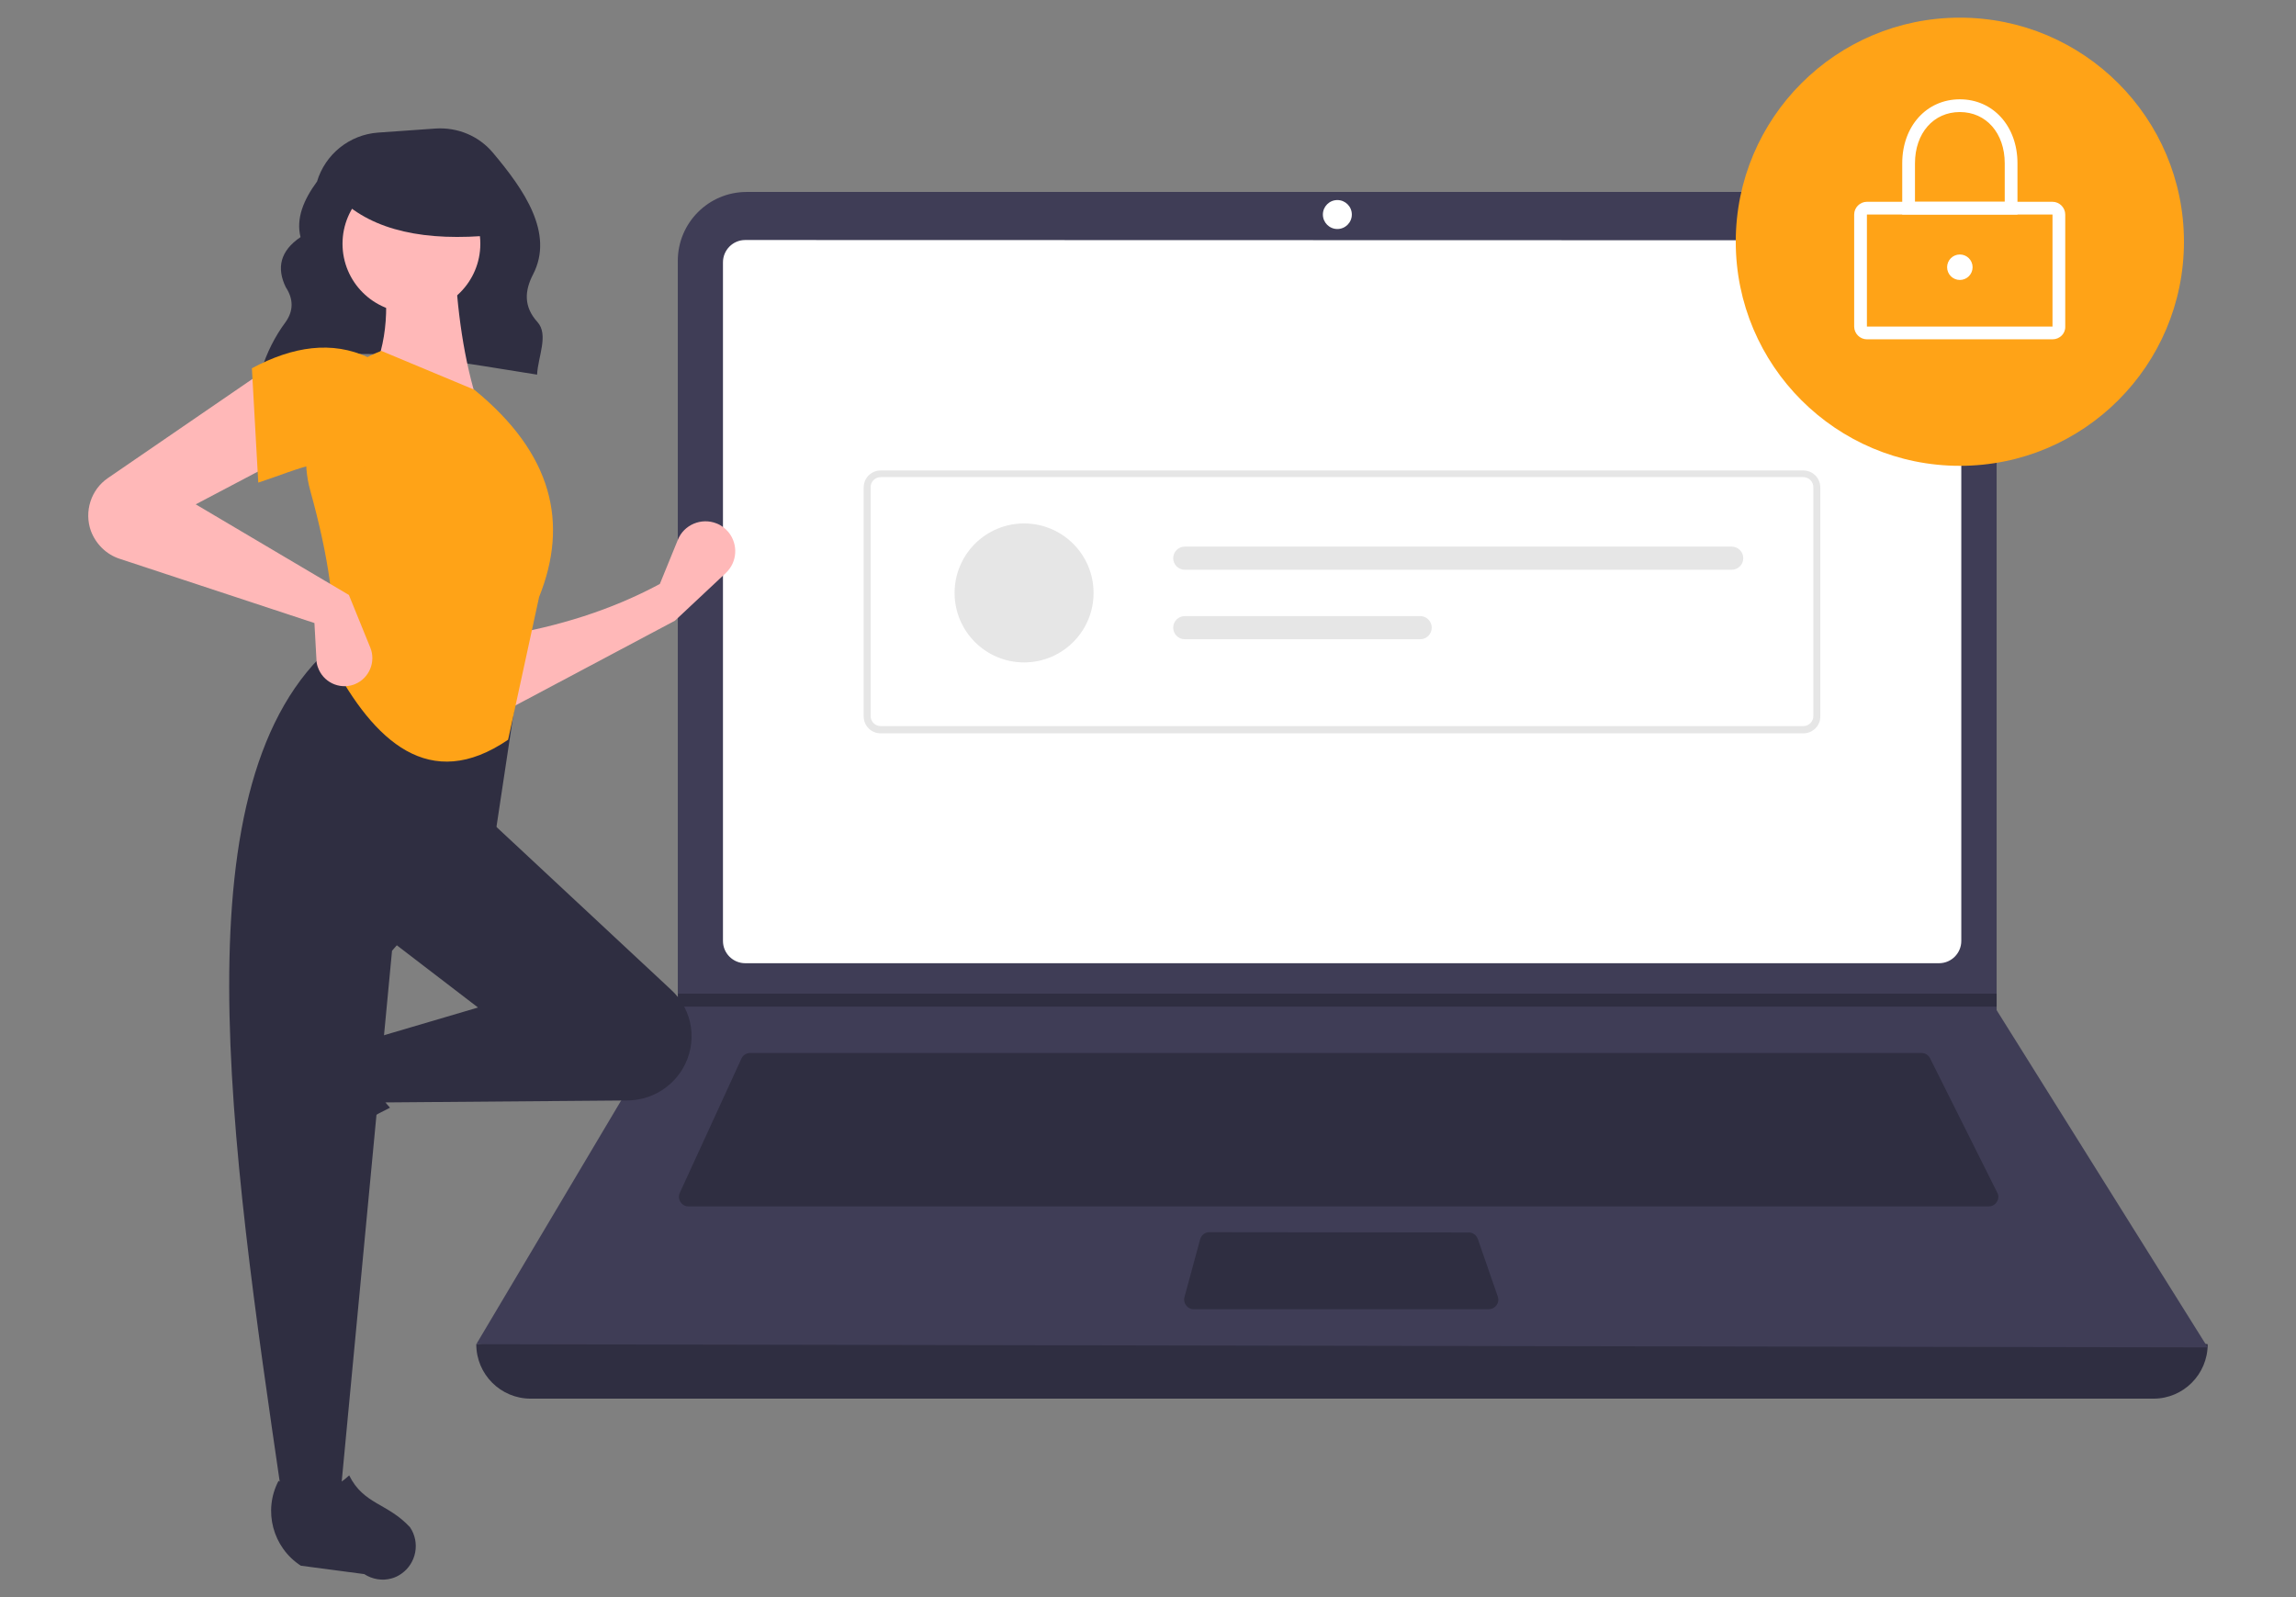 <?xml version="1.0" encoding="utf-8"?>
<!-- Generator: Adobe Illustrator 24.1.3, SVG Export Plug-In . SVG Version: 6.00 Build 0)  -->
<svg version="1.1" id="a5c16198-98a1-478b-8909-43624583dcf2"
	 xmlns="http://www.w3.org/2000/svg" xmlns:xlink="http://www.w3.org/1999/xlink" x="0px" y="0px" viewBox="0 0 793 551.7"
	 style="enable-background:new 0 0 793 551.7;" xml:space="preserve">
<rect x="0" y="0" width="793" height="551.7" fill="#808080" stroke="none"/>
<style type="text/css">
	.st0{fill:#2F2E41;}
	.st1{fill:#3F3D56;}
	.st2{fill:#FFFFFF;}
	.st3{fill:#FFA317;}
	.st4{fill:#E6E6E6;}
	.st5{fill:#FFB8B8;}
</style>
<g>
	<path class="st0" d="M90.3,128.5c27.5-11.7,61.7-4.3,95.2,0.9c0.3-6.2,4.1-13.8,0.1-18.2c-4.8-5.3-4.4-10.8-1.5-16.4
		c7.4-14.3-3.2-29.4-13.9-42.1c-4.9-5.8-12.2-8.8-19.8-8.3l-19.8,1.4c-9.9,0.7-18.3,7.5-21.1,16.9l0,0c-4.7,6.4-7.3,12.8-5.7,19.2
		c-7.1,4.8-8.3,10.7-5.1,17.3c2.7,4.1,2.7,8.2-0.1,12.1c-3.7,5-6.5,10.6-8.3,16.5L90.3,128.5z"/>
	<path class="st0" d="M743.8,483.1H183.3c-10.4,0-18.8-8.4-18.8-18.8l0,0l0,0c203.2-23.6,402.5-23.6,598,0l0,0
		C762.5,474.7,754.1,483.1,743.8,483.1L743.8,483.1z"/>
	<path class="st1" d="M762.5,465.4l-598-1.1l69.3-116.6l0.3-0.6v-257c0-13.1,10.6-23.8,23.8-23.8c0,0,0,0,0,0h407.9
		c13.1,0,23.8,10.6,23.8,23.8c0,0,0,0,0,0v258.8L762.5,465.4z"/>
	<path class="st2" d="M257.4,82.9c-4.3,0-7.7,3.5-7.7,7.7V325c0,4.3,3.5,7.7,7.7,7.7h412.3c4.3,0,7.7-3.5,7.7-7.7V90.7
		c0-4.3-3.5-7.7-7.7-7.7L257.4,82.9z"/>
	<path class="st0" d="M259.1,363.7c-1.3,0-2.5,0.8-3,1.9L234.8,412c-0.8,1.7,0,3.6,1.6,4.4c0.4,0.2,0.9,0.3,1.4,0.3h449.1
		c1.8,0,3.3-1.5,3.3-3.3c0-0.5-0.1-1-0.4-1.5l-23.2-46.4c-0.6-1.1-1.7-1.8-3-1.8L259.1,363.7z"/>
	<circle class="st2" cx="461.9" cy="74.1" r="5"/>
	<path class="st0" d="M417.7,425.6c-1.5,0-2.8,1-3.2,2.5l-5.4,19.9c-0.5,1.8,0.6,3.6,2.3,4.1c0.3,0.1,0.6,0.1,0.9,0.1h101.9
		c1.8,0,3.3-1.5,3.3-3.3c0-0.4-0.1-0.7-0.2-1.1l-6.9-19.9c-0.5-1.3-1.7-2.2-3.1-2.2L417.7,425.6z"/>
	<polygon class="st0" points="689.6,343.2 689.6,347.7 233.8,347.7 234.2,347.1 234.2,343.2 	"/>
	<circle class="st3" cx="676.9" cy="83.5" r="77.4"/>
	<path class="st2" d="M708.9,117.2h-64.1c-2.4,0-4.4-2-4.4-4.4V74.1c0-2.4,2-4.4,4.4-4.4h64.1c2.4,0,4.4,2,4.4,4.4v38.7
		C713.4,115.2,711.4,117.2,708.9,117.2z M644.8,74.1v38.7h64.1l0-38.7L644.8,74.1z"/>
	<path class="st2" d="M696.8,74.1H657V56.4c0-12.8,8.4-22.1,19.9-22.1s19.9,9.3,19.9,22.1V74.1z M661.4,69.7h31V56.4
		c0-10.4-6.4-17.7-15.5-17.7s-15.5,7.3-15.5,17.7L661.4,69.7z"/>
	<circle class="st2" cx="676.9" cy="92.3" r="4.4"/>
	<path class="st4" d="M622.9,253.3H304.2c-3.3,0-5.9-2.6-5.9-5.9v-79c0-3.3,2.6-5.9,5.9-5.9h318.6c3.3,0,5.9,2.6,5.9,5.9v79
		C628.8,250.6,626.1,253.3,622.9,253.3z M304.2,164.8c-2,0-3.5,1.6-3.5,3.5v79c0,2,1.6,3.5,3.5,3.5h318.6c2,0,3.5-1.6,3.5-3.5v-79
		c0-2-1.6-3.5-3.5-3.5L304.2,164.8z"/>
	<circle class="st4" cx="353.7" cy="204.8" r="24"/>
	<path class="st4" d="M409.2,188.8c-2.2,0-4,1.8-4,4c0,2.2,1.8,4,4,4c0,0,0,0,0,0h188.9c2.2,0,4-1.8,4-4s-1.8-4-4-4H409.2z"/>
	<path class="st4" d="M409.2,212.8c-2.2,0-4,1.8-4,4s1.8,4,4,4h81.3c2.2,0,4-1.8,4-4s-1.8-4-4-4H409.2z"/>
	<path class="st5" d="M233.1,214.4l-58.9,31.3l-0.7-26.1c19.2-3.2,37.5-8.8,54.4-17.9l6.2-15.2c2.1-5.3,8.2-7.8,13.4-5.7
		c1.6,0.6,3,1.7,4.1,3l0,0c3.4,4.2,3.1,10.3-0.9,14.1L233.1,214.4z"/>
	<path class="st0" d="M89.1,395.2L89.1,395.2c-0.9-3.2-0.3-6.6,1.5-9.4l12.9-19.9c6.3-9.7,19-13.1,29.3-7.7l0,0
		c-5.4,9.3-4.7,17.4,1.9,24.4c-10.2,5-19.6,11.4-27.9,19c-5.3,3.6-12.5,2.2-16.1-3C90,397.7,89.5,396.5,89.1,395.2z"/>
	<path class="st0" d="M235.7,369.3L235.7,369.3c-4,6.6-11.1,10.7-18.9,10.8l-86,0.7l-3.7-21.6l38-11.2l-32.1-24.6l35-41l63.6,59.3
		C239.5,348.8,241.1,360.3,235.7,369.3z"/>
	<path class="st0" d="M117.5,517.2H97.4C79.3,393.3,60.9,269,115.3,222.6l64.1,10.4l-8.2,54.4l-35.8,41L117.5,517.2z"/>
	<path class="st0" d="M135.2,545.2L135.2,545.2c-3.2,0.9-6.6,0.3-9.4-1.5l-21.9-2.9c-9.7-6.3-13.1-19-7.7-29.3l0,0
		c9.3,5.4,17.4,4.7,24.4-1.9c5,10.1,13.2,9.5,21,17.9c3.6,5.3,2.2,12.5-3,16.1C137.6,544.3,136.4,544.9,135.2,545.2z"/>
	<path class="st5" d="M165.2,139.9l-37.3-8.9c6.2-12.7,6.7-26.8,3.7-41.8l25.4-0.7C157.8,107.1,160.2,124.5,165.2,139.9z"/>
	<path class="st3" d="M175.5,255.5c-27.1,18.5-46.3,0.6-60.9-26.9c2-16.9-1.3-37-7.4-59c-5.6-20,5-41.1,24.5-48.4l0,0l32.1,13.4
		c27.2,22.2,32.6,46.2,22.4,71.6L175.5,255.5z"/>
	<path class="st5" d="M97.4,158.5l-29.8,15.7l52.9,31.3l7.4,18.2c2,4.9-0.4,10.6-5.3,12.6c-0.2,0.1-0.3,0.1-0.5,0.2l0,0
		c-5,1.7-10.5-0.9-12.3-6c-0.3-0.8-0.5-1.7-0.5-2.6l-0.7-12.7L41.3,193c-4.6-1.5-8.2-5.1-9.9-9.6l0,0c-2.4-6.7,0-14.3,5.9-18.3
		l54.1-37.1L97.4,158.5z"/>
	<path class="st3" d="M127.2,161.5c-12.4-5.5-23.7,0.5-38,5.2l-2.2-39.5c14.2-7.6,27.7-9.6,40.3-3.7L127.2,161.5z"/>
	<circle class="st5" cx="142.1" cy="84.2" r="23.8"/>
	<path class="st0" d="M170.5,81.2c-23.6,2.3-41.5-1.5-53-12.5v-8.8h51L170.5,81.2z"/>
</g>
</svg>
